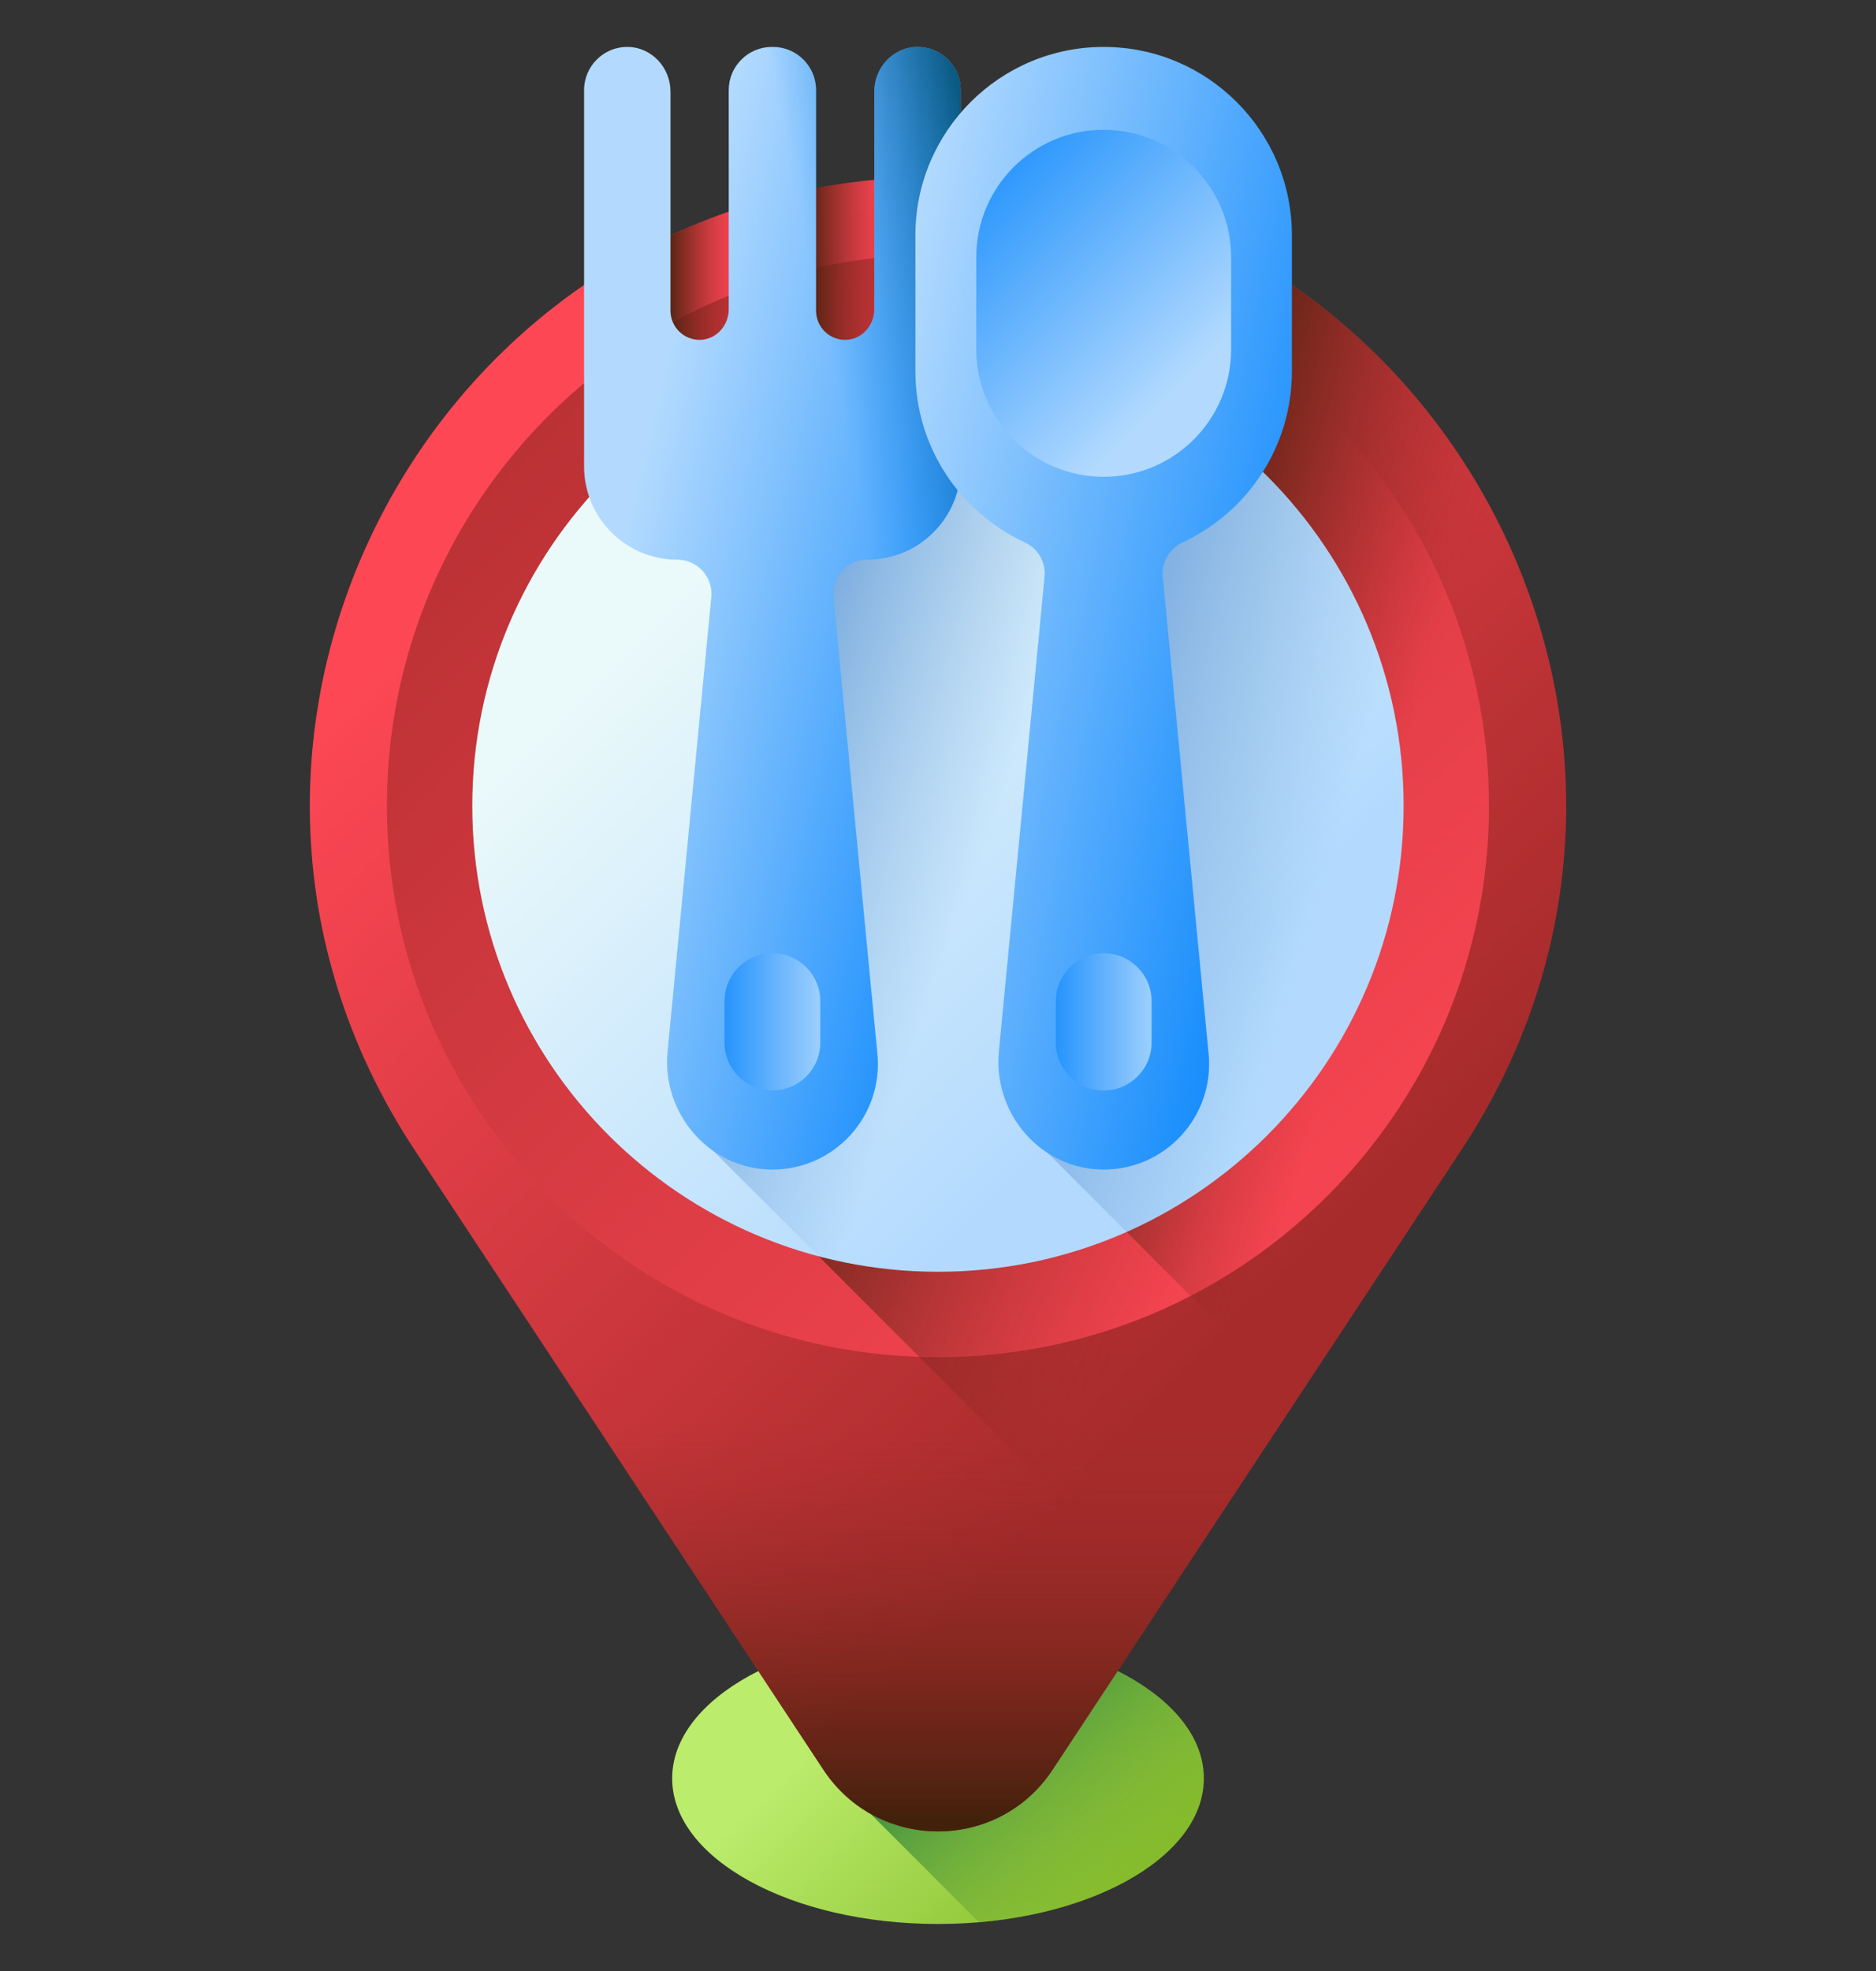 <svg width="20" height="21" viewBox="0 0 20 21" fill="none" xmlns="http://www.w3.org/2000/svg">
<rect x="0" y="0" width="20" height="21" fill="#333333" stroke="none"/>
<g clip-path="url(#clip0_229_4928)">
<path d="M10 20.499C11.565 20.499 12.834 19.805 12.834 18.948C12.834 18.091 11.565 17.396 10 17.396C8.435 17.396 7.166 18.091 7.166 18.948C7.166 19.805 8.435 20.499 10 20.499Z" fill="url(#paint0_linear_229_4928)"/>
<path d="M12.834 18.948C12.834 18.091 11.565 17.396 10 17.396C9.712 17.396 9.435 17.42 9.173 17.464V19.217L10.437 20.481C11.795 20.366 12.834 19.723 12.834 18.948Z" fill="url(#paint1_linear_229_4928)"/>
<path d="M8.778 18.855L4.42 12.252C1.486 7.807 4.674 1.883 10 1.883H10C15.326 1.883 18.514 7.807 15.58 12.252L11.222 18.855C10.643 19.732 9.357 19.732 8.778 18.855Z" fill="url(#paint2_linear_229_4928)"/>
<path d="M4.42 12.252L8.778 18.855C9.357 19.732 10.644 19.732 11.222 18.855L15.581 12.252C16.514 10.838 16.827 9.274 16.649 7.799H3.351C3.174 9.274 3.487 10.838 4.42 12.252Z" fill="url(#paint3_linear_229_4928)"/>
<path d="M10 14.46C13.244 14.46 15.874 11.83 15.874 8.586C15.874 5.341 13.244 2.711 10 2.711C6.755 2.711 4.125 5.341 4.125 8.586C4.125 11.83 6.755 14.46 10 14.46Z" fill="url(#paint4_linear_229_4928)"/>
<path d="M9.49 1.9C9.13 1.926 8.781 1.98 8.444 2.058V3.963H9.49V1.9Z" fill="url(#paint5_linear_229_4928)"/>
<path d="M6.915 2.623V4.029H7.961V2.191C7.595 2.306 7.246 2.452 6.915 2.623Z" fill="url(#paint6_linear_229_4928)"/>
<path d="M15.58 12.252L12.405 17.062L7.529 12.186L8.274 7.206V4.448H9.856V1.884C9.904 1.883 9.952 1.883 10 1.883C15.326 1.883 18.514 7.806 15.58 12.252Z" fill="url(#paint7_linear_229_4928)"/>
<path d="M15.581 12.252C18.268 8.18 15.818 2.867 11.293 2.004L11.111 12.226L13.814 14.928L15.581 12.252Z" fill="url(#paint8_linear_229_4928)"/>
<path d="M10 13.55C12.742 13.55 14.964 11.328 14.964 8.586C14.964 5.844 12.742 3.621 10 3.621C7.258 3.621 5.035 5.844 5.035 8.586C5.035 11.328 7.258 13.55 10 13.55Z" fill="url(#paint9_linear_229_4928)"/>
<path d="M10 3.621C9.952 3.621 9.904 3.622 9.856 3.623V4.448H8.274V7.206L7.529 12.187L8.728 13.385C9.134 13.493 9.56 13.55 10 13.55C12.742 13.55 14.964 11.327 14.964 8.586C14.964 5.844 12.742 3.621 10 3.621Z" fill="url(#paint10_linear_229_4928)"/>
<path d="M11.261 3.783L11.111 12.226L12.011 13.126C13.751 12.354 14.965 10.612 14.965 8.586C14.965 6.28 13.392 4.341 11.261 3.783Z" fill="url(#paint11_linear_229_4928)"/>
<path d="M9.773 0.5C9.519 0.505 9.321 0.722 9.321 0.976V3.297C9.321 3.467 9.19 3.615 9.02 3.621C8.844 3.626 8.7 3.485 8.7 3.31V0.96C8.7 0.706 8.494 0.5 8.24 0.5H8.229C7.975 0.5 7.769 0.706 7.769 0.96V3.297C7.769 3.467 7.638 3.615 7.468 3.621C7.292 3.626 7.148 3.485 7.148 3.31V0.976C7.148 0.722 6.95 0.505 6.696 0.5C6.438 0.495 6.227 0.703 6.227 0.96V4.97C6.227 5.518 6.672 5.963 7.22 5.963C7.435 5.963 7.604 6.148 7.583 6.362L7.117 11.204C7.054 11.864 7.561 12.455 8.224 12.461C8.893 12.467 9.418 11.893 9.354 11.229L8.886 6.362C8.865 6.148 9.033 5.963 9.248 5.963C9.797 5.963 10.242 5.518 10.242 4.97V0.96C10.242 0.703 10.031 0.495 9.773 0.5Z" fill="url(#paint12_linear_229_4928)"/>
<path d="M9.773 0.5C9.519 0.505 9.321 0.722 9.321 0.976V3.297C9.321 3.467 9.19 3.615 9.02 3.621C8.844 3.626 8.7 3.485 8.7 3.31V0.96C8.7 0.706 8.494 0.5 8.24 0.5H8.229C7.975 0.5 7.769 0.706 7.769 0.96V3.297C7.769 3.467 7.638 3.615 7.468 3.621C7.292 3.626 7.148 3.485 7.148 3.31V0.976C7.148 0.722 6.95 0.505 6.696 0.5C6.438 0.495 6.227 0.703 6.227 0.96V4.97C6.227 5.518 6.672 5.963 7.22 5.963C7.435 5.963 7.604 6.148 7.583 6.362L7.501 7.219H8.968L8.886 6.362C8.865 6.148 9.033 5.963 9.248 5.963C9.797 5.963 10.242 5.518 10.242 4.97V0.96C10.242 0.703 10.031 0.495 9.773 0.5Z" fill="url(#paint13_linear_229_4928)"/>
<path d="M8.234 11.619C7.952 11.619 7.724 11.39 7.724 11.108V10.667C7.724 10.385 7.952 10.156 8.234 10.156C8.516 10.156 8.745 10.385 8.745 10.667V11.108C8.745 11.39 8.516 11.619 8.234 11.619Z" fill="url(#paint14_linear_229_4928)"/>
<path d="M11.766 0.5C10.658 0.5 9.759 1.399 9.759 2.507V3.956C9.759 4.764 10.236 5.46 10.925 5.779C11.066 5.844 11.151 5.99 11.136 6.144L10.649 11.204C10.586 11.864 11.093 12.455 11.756 12.461C12.424 12.467 12.949 11.893 12.885 11.229L12.396 6.144C12.382 5.99 12.467 5.844 12.607 5.779C13.296 5.46 13.773 4.764 13.773 3.956V2.507C13.773 1.399 12.875 0.5 11.766 0.5Z" fill="url(#paint15_linear_229_4928)"/>
<path d="M11.766 5.08C11.016 5.08 10.408 4.472 10.408 3.722V2.741C10.408 1.991 11.016 1.383 11.766 1.383C12.516 1.383 13.125 1.991 13.125 2.741V3.722C13.125 4.472 12.516 5.08 11.766 5.08Z" fill="url(#paint16_linear_229_4928)"/>
<path d="M11.766 11.619C11.484 11.619 11.256 11.39 11.256 11.108V10.667C11.256 10.385 11.484 10.156 11.766 10.156C12.048 10.156 12.277 10.385 12.277 10.667V11.108C12.277 11.39 12.048 11.619 11.766 11.619Z" fill="url(#paint17_linear_229_4928)"/>
</g>
<defs>
<linearGradient id="paint0_linear_229_4928" x1="9.142" y1="18.089" x2="11.941" y2="20.889" gradientUnits="userSpaceOnUse">
<stop stop-color="#BBEC6C"/>
<stop offset="1" stop-color="#81B823"/>
</linearGradient>
<linearGradient id="paint1_linear_229_4928" x1="12.228" y1="20.37" x2="9.912" y2="17.612" gradientUnits="userSpaceOnUse">
<stop stop-color="#78A91F" stop-opacity="0"/>
<stop offset="1" stop-color="#026841"/>
</linearGradient>
<linearGradient id="paint2_linear_229_4928" x1="5.764" y1="5.377" x2="13.927" y2="13.54" gradientUnits="userSpaceOnUse">
<stop stop-color="#FD4755"/>
<stop offset="1" stop-color="#A72B2B"/>
</linearGradient>
<linearGradient id="paint3_linear_229_4928" x1="10" y1="15.149" x2="10" y2="19.387" gradientUnits="userSpaceOnUse">
<stop stop-color="#A72B2B" stop-opacity="0"/>
<stop offset="1" stop-color="#42210B"/>
</linearGradient>
<linearGradient id="paint4_linear_229_4928" x1="15.302" y1="13.888" x2="3.019" y2="1.605" gradientUnits="userSpaceOnUse">
<stop stop-color="#FD4755"/>
<stop offset="1" stop-color="#A72B2B"/>
</linearGradient>
<linearGradient id="paint5_linear_229_4928" x1="9.477" y1="2.932" x2="8.575" y2="2.932" gradientUnits="userSpaceOnUse">
<stop stop-color="#A72B2B" stop-opacity="0"/>
<stop offset="1" stop-color="#42210B"/>
</linearGradient>
<linearGradient id="paint6_linear_229_4928" x1="7.882" y1="3.11" x2="7.085" y2="3.11" gradientUnits="userSpaceOnUse">
<stop stop-color="#A72B2B" stop-opacity="0"/>
<stop offset="1" stop-color="#42210B"/>
</linearGradient>
<linearGradient id="paint7_linear_229_4928" x1="13.963" y1="10.331" x2="9.205" y2="8.37" gradientUnits="userSpaceOnUse">
<stop stop-color="#A72B2B" stop-opacity="0"/>
<stop offset="1" stop-color="#42210B"/>
</linearGradient>
<linearGradient id="paint8_linear_229_4928" x1="14.725" y1="8.999" x2="11.666" y2="8.241" gradientUnits="userSpaceOnUse">
<stop stop-color="#A72B2B" stop-opacity="0"/>
<stop offset="1" stop-color="#42210B"/>
</linearGradient>
<linearGradient id="paint9_linear_229_4928" x1="7.517" y1="6.103" x2="12.399" y2="10.985" gradientUnits="userSpaceOnUse">
<stop stop-color="#EAF9FA"/>
<stop offset="1" stop-color="#B3DAFE"/>
</linearGradient>
<linearGradient id="paint10_linear_229_4928" x1="10.589" y1="8.784" x2="8.21" y2="7.948" gradientUnits="userSpaceOnUse">
<stop stop-color="#7BACDF" stop-opacity="0"/>
<stop offset="1" stop-color="#7BACDF"/>
</linearGradient>
<linearGradient id="paint11_linear_229_4928" x1="14.165" y1="9.214" x2="11.472" y2="8.403" gradientUnits="userSpaceOnUse">
<stop stop-color="#7BACDF" stop-opacity="0"/>
<stop offset="1" stop-color="#7BACDF"/>
</linearGradient>
<linearGradient id="paint12_linear_229_4928" x1="6.579" y1="5.89" x2="11.601" y2="7.131" gradientUnits="userSpaceOnUse">
<stop stop-color="#B3DAFE"/>
<stop offset="1" stop-color="#0182FC"/>
</linearGradient>
<linearGradient id="paint13_linear_229_4928" x1="8.827" y1="3.645" x2="10.886" y2="3.214" gradientUnits="userSpaceOnUse">
<stop stop-color="#0182FC" stop-opacity="0"/>
<stop offset="1" stop-color="#024C67"/>
</linearGradient>
<linearGradient id="paint14_linear_229_4928" x1="8.931" y1="10.887" x2="7.413" y2="10.887" gradientUnits="userSpaceOnUse">
<stop stop-color="#B3DAFE"/>
<stop offset="1" stop-color="#0182FC"/>
</linearGradient>
<linearGradient id="paint15_linear_229_4928" x1="8.981" y1="5.88" x2="14.582" y2="7.067" gradientUnits="userSpaceOnUse">
<stop stop-color="#B3DAFE"/>
<stop offset="1" stop-color="#0182FC"/>
</linearGradient>
<linearGradient id="paint16_linear_229_4928" x1="12.625" y1="4.09" x2="9.833" y2="1.298" gradientUnits="userSpaceOnUse">
<stop stop-color="#B3DAFE"/>
<stop offset="1" stop-color="#0182FC"/>
</linearGradient>
<linearGradient id="paint17_linear_229_4928" x1="12.463" y1="10.887" x2="10.945" y2="10.887" gradientUnits="userSpaceOnUse">
<stop stop-color="#B3DAFE"/>
<stop offset="1" stop-color="#0182FC"/>
</linearGradient>
<clipPath id="clip0_229_4928">
<rect width="20" height="20" fill="white" transform="translate(0 0.5)"/>
</clipPath>
</defs>
</svg>
